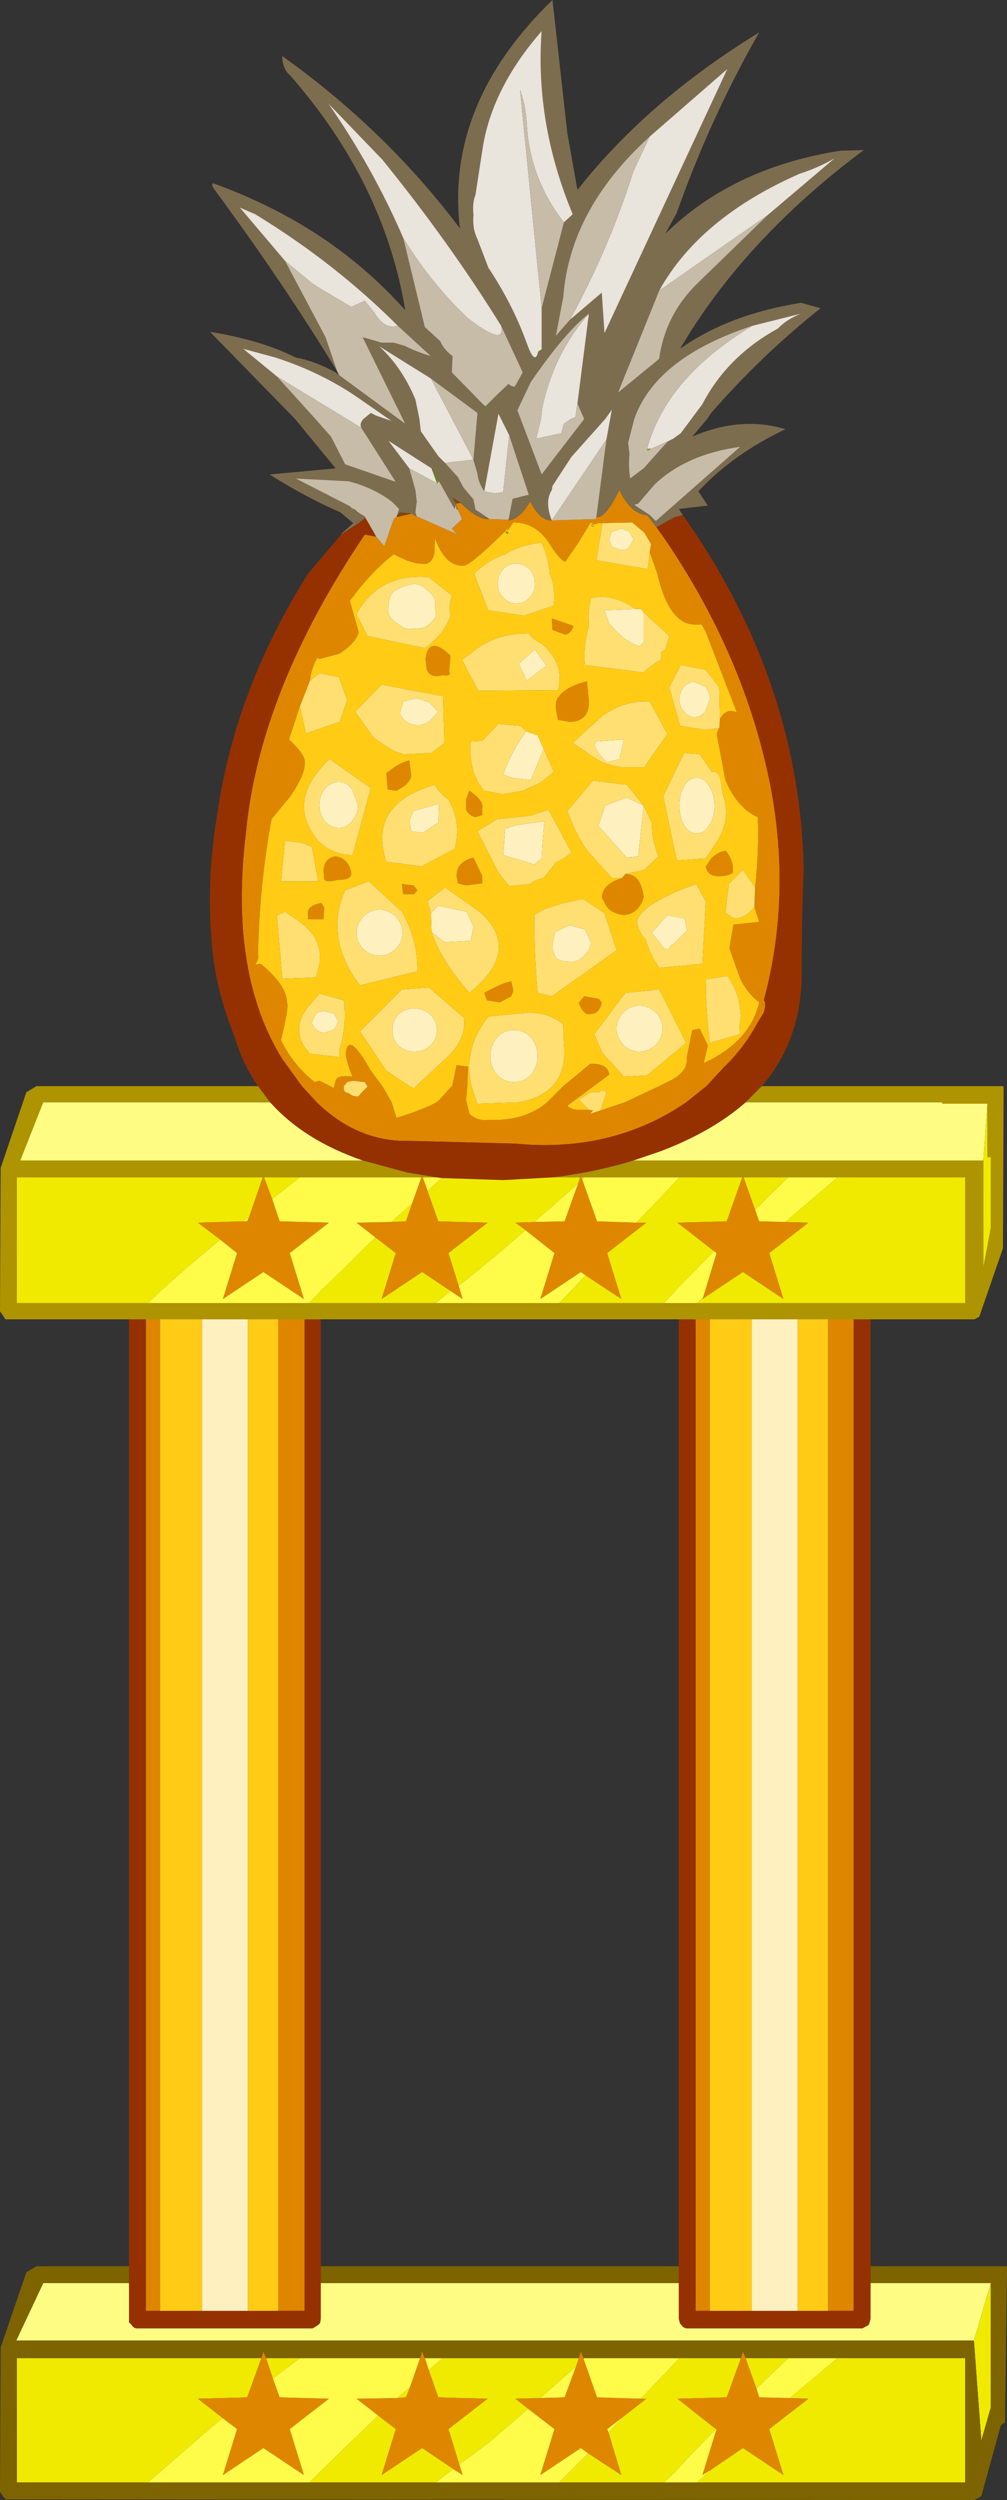 <?xml version="1.0" encoding="UTF-8" standalone="no"?>
<svg xmlns:ffdec="https://www.free-decompiler.com/flash" xmlns:xlink="http://www.w3.org/1999/xlink" ffdec:objectType="shape" height="184.95px" width="74.55px" xmlns="http://www.w3.org/2000/svg">
  <rect width="100%" height="100%" fill="#333333" stroke="none"/>
  <g transform="matrix(1.0, 0.0, 0.0, 1.0, -0.1, 184.45)">
    <path d="M44.25 -146.2 Q44.9 -146.05 45.95 -148.2 46.4 -147.25 47.0 -146.75 47.5 -146.35 48.0 -146.35 L48.7 -145.45 49.2 -144.75 Q55.25 -135.95 57.15 -126.25 58.7 -118.1 56.65 -110.45 56.85 -110.3 56.65 -109.55 L56.1 -108.65 Q55.2 -106.95 53.65 -105.45 L52.4 -104.1 50.9 -102.9 50.05 -102.35 Q44.85 -99.2 38.2 -99.85 L30.4 -100.05 Q26.6 -99.95 23.55 -102.9 L22.45 -104.1 21.0 -106.1 Q17.05 -112.45 18.3 -122.8 19.3 -133.35 27.1 -144.9 L27.95 -144.75 28.55 -144.05 29.25 -146.05 29.4 -146.2 29.45 -146.2 30.55 -146.45 30.95 -146.25 33.9 -144.95 33.55 -145.35 34.2 -145.95 34.3 -146.05 34.0 -146.75 33.85 -147.2 34.2 -147.25 Q35.5 -145.95 36.35 -146.05 L37.75 -146.0 37.75 -145.95 38.0 -146.0 Q38.7 -146.25 39.35 -147.35 40.1 -145.9 40.95 -145.95 L44.2 -146.05 44.25 -146.2 M37.5 -145.15 Q34.85 -142.55 34.4 -142.6 33.05 -142.55 32.3 -144.65 L32.25 -143.45 Q32.0 -142.6 31.3 -142.75 30.55 -142.75 29.25 -143.45 27.95 -142.45 26.65 -140.85 L26.0 -140.0 26.65 -137.7 Q26.5 -136.95 25.25 -136.1 L23.75 -135.7 23.6 -135.8 Q23.1 -134.9 23.05 -134.1 L22.3 -132.2 21.5 -129.75 Q22.75 -128.55 22.65 -128.05 22.75 -127.25 21.6 -125.55 L20.2 -123.85 Q19.3 -118.95 19.2 -113.85 19.3 -113.55 19.0 -113.1 L19.4 -113.15 Q21.35 -111.55 21.35 -110.25 21.5 -109.95 20.9 -107.5 21.8 -105.65 23.4 -104.4 L23.75 -104.5 24.55 -104.1 24.8 -103.95 24.85 -104.1 24.95 -104.5 Q25.05 -104.95 26.2 -104.8 25.8 -105.75 25.7 -106.4 25.8 -108.35 27.55 -105.25 L28.4 -104.1 29.1 -102.9 29.45 -101.75 30.4 -102.05 Q31.9 -102.6 32.4 -102.9 L32.6 -103.05 33.55 -104.1 33.6 -104.2 33.9 -105.65 34.75 -105.55 34.7 -104.1 34.6 -103.1 34.65 -102.9 34.85 -102.05 Q35.45 -101.5 36.25 -101.6 38.95 -101.5 40.6 -102.9 L41.2 -103.5 41.8 -104.1 43.8 -105.75 Q45.1 -105.8 45.2 -104.95 L42.1 -102.65 Q42.4 -102.35 42.95 -102.35 L43.7 -102.35 44.0 -102.3 43.8 -102.05 44.55 -102.3 46.35 -102.9 48.9 -104.1 49.9 -104.6 Q51.05 -105.25 50.95 -106.25 L51.35 -108.25 51.9 -108.35 52.5 -107.1 52.2 -105.8 Q55.65 -107.4 56.3 -110.3 55.45 -110.95 54.9 -112.05 L54.1 -114.3 54.4 -116.05 56.3 -116.25 55.95 -117.35 56.0 -118.8 Q56.3 -121.5 56.2 -124.0 54.7 -124.65 53.8 -126.75 L53.2 -129.95 Q53.1 -130.2 53.35 -130.6 L53.4 -131.25 Q53.85 -132.1 54.65 -131.75 L52.35 -137.7 52.05 -138.25 51.65 -138.25 Q49.65 -138.15 48.75 -142.05 L48.2 -143.6 48.3 -144.2 47.8 -145.05 46.9 -145.8 44.7 -145.75 44.4 -145.75 43.85 -145.6 44.05 -145.8 43.8 -145.75 42.85 -144.2 41.95 -142.9 Q41.55 -143.0 40.8 -144.2 39.8 -145.8 38.1 -145.8 L37.65 -145.15 37.7 -145.4 37.5 -145.15 M28.8 -126.05 L28.7 -127.25 Q29.7 -128.05 30.4 -128.2 L30.55 -127.05 Q30.45 -126.6 29.95 -126.25 L29.45 -125.95 28.8 -126.05 M33.35 -134.8 Q33.55 -134.4 32.85 -134.5 32.0 -134.25 31.7 -134.9 L31.6 -135.7 Q31.85 -137.5 33.45 -135.95 L33.35 -134.8 M34.85 -125.95 Q35.95 -125.2 35.8 -124.65 L35.8 -124.15 35.3 -124.0 Q34.85 -124.1 34.6 -124.55 L34.6 -125.3 34.85 -125.95 M35.8 -119.1 L34.6 -118.95 34.0 -119.1 33.9 -119.65 Q33.9 -120.7 35.15 -121.0 L35.8 -119.65 35.8 -119.1 M30.75 -118.3 L29.95 -118.3 29.85 -119.05 30.7 -118.95 31.0 -118.6 30.75 -118.3 M24.05 -119.95 Q24.05 -120.95 24.95 -121.1 25.9 -120.95 26.1 -119.9 26.2 -119.35 25.05 -119.35 24.1 -119.1 24.1 -119.5 L24.05 -119.95 M22.9 -116.8 Q22.8 -117.45 23.9 -117.65 L24.1 -117.3 24.05 -116.45 22.9 -116.45 22.9 -116.8 M27.3 -104.05 L27.3 -104.1 27.1 -104.4 26.25 -104.5 25.8 -104.4 25.55 -104.1 25.55 -103.95 Q25.55 -103.6 25.9 -103.6 26.2 -103.3 26.65 -103.35 L26.85 -103.6 27.3 -104.05 M35.95 -111.0 Q37.3 -111.75 37.95 -111.85 L38.1 -111.15 37.95 -110.75 37.1 -110.3 36.15 -110.45 35.95 -111.0 M40.95 -138.7 L42.55 -138.15 Q42.4 -137.6 41.95 -137.5 L41.0 -137.85 40.95 -138.7 M42.25 -131.05 L41.4 -131.2 41.25 -132.05 Q41.2 -132.65 41.5 -132.95 42.0 -133.65 43.55 -134.05 L43.7 -132.55 Q43.7 -131.05 42.25 -131.05 M46.15 -119.5 L46.4 -119.8 Q47.55 -119.8 47.75 -118.1 47.45 -116.9 46.3 -116.75 45.2 -116.9 44.9 -117.6 L44.65 -118.05 Q44.7 -119.05 46.15 -119.5 M54.35 -119.9 Q54.1 -119.7 53.65 -119.65 52.5 -119.5 52.35 -120.35 L52.75 -120.95 Q53.35 -121.5 53.85 -121.5 54.4 -120.7 54.35 -120.25 L54.35 -119.9 M44.45 -110.55 L44.65 -110.25 Q44.45 -109.45 43.85 -109.45 43.35 -109.25 42.95 -110.25 L43.35 -110.75 44.45 -110.55 M43.05 -97.35 L43.1 -97.5 43.15 -97.35 43.2 -97.2 44.3 -94.1 47.2 -94.0 47.95 -94.0 45.05 -91.75 46.1 -88.35 43.45 -90.1 43.1 -90.35 40.1 -88.35 41.15 -91.75 39.0 -93.45 38.25 -94.0 39.65 -94.05 41.9 -94.1 42.9 -96.9 43.05 -97.35 M55.05 -97.35 L55.1 -97.5 55.15 -97.35 56.0 -94.95 56.3 -94.1 58.25 -94.05 59.95 -94.0 57.05 -91.75 58.1 -88.35 55.1 -90.35 52.1 -88.35 52.15 -88.45 53.15 -91.75 52.95 -91.9 50.25 -94.0 53.9 -94.1 55.05 -97.35 M19.55 -97.35 L19.6 -97.5 19.65 -97.35 20.25 -95.75 20.8 -94.1 24.45 -94.0 21.55 -91.75 22.6 -88.35 19.6 -90.35 16.6 -88.35 17.65 -91.75 16.4 -92.75 14.75 -94.0 18.05 -94.1 18.4 -94.1 18.55 -94.45 19.55 -97.35 M31.3 -97.35 L31.35 -97.5 31.4 -97.35 31.75 -96.35 32.55 -94.1 36.2 -94.0 33.3 -91.75 34.05 -89.35 34.35 -88.35 33.45 -88.95 31.35 -90.35 28.35 -88.35 29.4 -91.75 27.9 -92.9 26.5 -94.0 29.1 -94.05 30.15 -94.1 30.6 -95.4 31.3 -97.35 M61.4 -86.85 L63.3 -86.85 63.3 -13.5 61.4 -13.5 61.4 -86.85 M51.6 -86.85 L52.65 -86.85 52.65 -13.5 51.6 -13.5 51.6 -86.85 M22.65 -86.85 L22.65 -13.5 20.7 -13.5 20.7 -86.85 22.65 -86.85 M11.95 -13.5 L10.9 -13.5 10.9 -86.85 11.95 -86.85 11.95 -13.5 M16.6 -5.55 L14.75 -7.0 18.4 -7.1 19.45 -10.0 19.6 -10.5 19.8 -10.0 20.3 -8.5 20.8 -7.1 24.45 -7.0 21.55 -4.75 22.6 -1.35 19.6 -3.35 16.6 -1.35 17.65 -4.75 16.6 -5.55 M31.2 -10.0 L31.35 -10.5 31.55 -10.0 31.85 -9.1 32.55 -7.1 36.2 -7.0 33.3 -4.75 34.1 -2.15 34.35 -1.35 33.65 -1.8 31.35 -3.35 28.35 -1.35 29.4 -4.75 28.1 -5.75 26.5 -7.0 29.5 -7.05 30.15 -7.1 30.45 -7.85 31.2 -10.0 M42.95 -10.0 L43.1 -10.5 43.3 -10.0 43.3 -9.95 44.3 -7.1 47.55 -7.0 47.95 -7.0 46.35 -5.75 45.05 -4.75 45.15 -4.5 46.1 -1.35 43.65 -2.95 43.1 -3.35 40.1 -1.35 41.15 -4.75 39.2 -6.25 38.25 -7.0 40.1 -7.05 41.9 -7.1 42.75 -9.4 42.95 -10.0 M54.95 -10.0 L55.1 -10.5 55.3 -10.0 56.1 -7.75 56.3 -7.1 58.6 -7.05 59.95 -7.0 57.05 -4.75 58.1 -1.35 55.1 -3.35 52.75 -1.75 52.1 -1.35 53.15 -4.75 53.1 -4.75 50.25 -7.0 53.9 -7.1 54.95 -10.0" fill="#df8600" fill-rule="evenodd" stroke="none"/>
    <path d="M50.65 -146.35 Q59.3 -134.1 59.6 -120.2 59.45 -116.45 59.45 -112.15 59.35 -107.4 56.5 -104.1 L55.3 -102.9 Q52.85 -100.75 49.05 -99.3 L47.0 -98.6 Q44.05 -97.7 41.0 -97.35 L37.35 -97.15 32.8 -97.3 32.45 -97.35 30.3 -97.7 26.95 -98.6 Q22.6 -100.1 20.1 -102.9 L19.2 -104.1 Q18.05 -105.75 17.45 -107.8 15.95 -111.55 15.75 -115.05 15.4 -119.5 16.15 -124.0 17.45 -133.35 22.9 -142.0 L25.4 -144.95 26.65 -145.75 27.15 -146.15 27.7 -145.2 27.95 -144.75 27.1 -144.9 Q19.3 -133.35 18.3 -122.8 17.05 -112.45 21.0 -106.1 L22.45 -104.1 23.55 -102.9 Q26.6 -99.95 30.4 -100.05 L38.2 -99.85 Q44.85 -99.2 50.05 -102.35 L50.9 -102.9 52.4 -104.1 53.65 -105.45 Q55.2 -106.95 56.1 -108.65 L56.65 -109.55 Q56.85 -110.3 56.65 -110.45 58.7 -118.1 57.15 -126.25 55.25 -135.95 49.2 -144.75 L48.7 -145.45 50.05 -146.2 50.65 -146.35 M64.55 -86.85 L64.55 -16.8 64.55 -15.55 64.55 -12.9 64.45 -12.55 64.4 -12.45 63.95 -12.2 51.0 -12.2 Q50.7 -12.2 50.55 -12.45 L50.45 -12.55 50.35 -12.9 50.35 -15.55 50.35 -16.8 50.35 -86.85 51.6 -86.85 51.6 -13.5 52.65 -13.5 55.75 -13.5 59.15 -13.5 61.4 -13.5 63.3 -13.5 63.3 -86.85 64.55 -86.85 M9.65 -16.8 L9.65 -86.85 10.9 -86.85 10.9 -13.5 11.95 -13.5 15.05 -13.5 18.45 -13.5 20.7 -13.5 22.65 -13.5 22.65 -86.85 23.85 -86.85 23.85 -16.8 23.85 -15.55 23.85 -12.9 23.8 -12.6 23.65 -12.45 23.25 -12.2 10.25 -12.2 Q10.0 -12.2 9.85 -12.45 L9.65 -12.65 9.65 -12.9 9.65 -15.55 9.65 -16.8" fill="#953100" fill-rule="evenodd" stroke="none"/>
    <path d="M39.3 -142.35 Q39.7 -141.9 39.7 -141.25 39.7 -140.65 39.3 -140.25 38.9 -139.8 38.3 -139.8 37.75 -139.8 37.35 -140.25 36.95 -140.65 36.95 -141.25 36.95 -141.9 37.35 -142.35 37.75 -142.75 38.3 -142.75 38.9 -142.75 39.3 -142.35 M31.75 -140.75 Q32.45 -140.3 32.3 -139.45 32.55 -138.9 32.05 -138.45 31.55 -137.85 30.7 -137.95 30.15 -137.8 29.65 -138.25 28.8 -138.7 28.85 -139.4 28.85 -140.3 29.25 -140.7 29.95 -141.15 30.75 -141.25 31.3 -141.25 31.75 -140.75 M29.95 -132.55 L30.95 -132.8 31.85 -132.5 32.55 -131.8 32.05 -131.25 Q31.75 -130.9 31.15 -130.8 30.4 -130.8 30.0 -131.2 L29.7 -131.65 29.95 -132.55 M25.2 -126.6 Q25.75 -126.6 26.15 -126.1 L26.6 -124.9 Q26.6 -124.2 26.15 -123.7 25.75 -123.2 25.2 -123.2 24.6 -123.2 24.15 -123.7 23.75 -124.2 23.75 -124.9 23.75 -125.55 24.15 -126.1 24.6 -126.6 25.2 -126.6 M39.05 -130.35 L39.9 -130.05 40.35 -129.05 39.4 -126.75 38.05 -126.9 37.35 -127.15 Q37.95 -128.85 39.05 -130.35 M38.5 -135.35 L39.7 -136.4 40.55 -135.2 39.1 -134.1 38.5 -135.35 M32.6 -125.0 L32.55 -123.6 31.4 -122.85 30.55 -122.95 30.4 -123.7 30.7 -124.45 32.6 -125.0 M40.2 -120.95 L39.65 -120.5 37.35 -121.2 37.5 -123.15 38.3 -123.4 40.4 -123.7 40.25 -121.85 40.2 -120.95 M32.0 -116.9 L32.55 -117.45 34.65 -117.0 35.15 -115.9 34.95 -114.85 33.0 -114.75 32.05 -115.5 32.0 -116.9 M29.9 -115.45 Q29.9 -114.75 29.4 -114.25 28.85 -113.75 28.2 -113.75 27.5 -113.75 27.0 -114.25 26.5 -114.75 26.5 -115.45 26.5 -116.1 27.0 -116.65 27.5 -117.15 28.2 -117.15 28.85 -117.15 29.4 -116.65 29.9 -116.1 29.9 -115.45 M29.15 -108.25 Q29.15 -108.9 29.6 -109.4 30.1 -109.85 30.8 -109.85 31.45 -109.85 31.95 -109.4 32.45 -108.9 32.45 -108.25 32.45 -107.55 31.95 -107.1 31.45 -106.65 30.8 -106.65 30.1 -106.65 29.6 -107.1 29.15 -107.55 29.15 -108.25 M25.15 -108.85 L24.85 -108.3 24.15 -108.05 Q23.75 -108.05 23.5 -108.3 23.2 -108.55 23.2 -108.85 L23.5 -109.45 Q23.75 -109.65 24.15 -109.65 L24.85 -109.45 25.15 -108.85 M36.9 -107.7 Q37.4 -108.25 38.15 -108.25 38.9 -108.25 39.4 -107.7 39.9 -107.1 39.9 -106.3 39.9 -105.55 39.4 -104.95 38.9 -104.4 38.15 -104.4 37.4 -104.4 36.9 -104.95 36.4 -105.55 36.4 -106.3 36.4 -107.1 36.9 -107.7 M46.7 -145.1 L47.0 -144.55 46.7 -144.0 Q46.5 -143.75 46.1 -143.75 L45.4 -144.0 45.2 -144.55 45.4 -145.1 46.1 -145.35 46.7 -145.1 M47.75 -139.15 L47.75 -136.95 47.45 -136.65 Q46.25 -137.0 45.2 -138.35 L44.85 -139.3 47.15 -139.4 47.55 -139.4 47.75 -139.15 M44.25 -129.6 L46.3 -129.75 45.95 -128.3 45.0 -128.05 44.4 -128.75 44.1 -129.3 44.25 -129.6 M47.75 -124.85 L47.35 -121.1 46.5 -121.0 44.4 -123.35 44.9 -124.85 46.5 -125.45 47.75 -124.85 M51.5 -134.0 L52.3 -133.65 Q52.65 -133.25 52.65 -132.7 L52.3 -131.8 Q51.95 -131.4 51.5 -131.4 51.05 -131.4 50.75 -131.8 50.4 -132.15 50.4 -132.7 50.4 -133.25 50.75 -133.65 51.05 -134.0 51.5 -134.0 M52.6 -126.3 Q53.0 -125.7 53.0 -124.85 53.0 -124.0 52.6 -123.4 52.25 -122.8 51.7 -122.8 51.1 -122.8 50.75 -123.4 50.4 -124.0 50.4 -124.85 50.4 -125.7 50.75 -126.3 51.1 -126.9 51.7 -126.9 52.25 -126.9 52.6 -126.3 M50.95 -115.6 L49.95 -114.6 Q49.75 -114.6 49.6 -114.2 49.15 -114.3 49.15 -114.45 L48.35 -115.45 49.5 -116.75 50.8 -116.5 50.95 -115.6 M43.35 -113.75 Q42.95 -113.35 42.5 -113.3 41.55 -113.3 41.25 -113.6 41.0 -114.0 41.0 -114.6 L41.2 -115.5 42.25 -116.0 43.4 -115.7 43.85 -114.7 Q43.8 -114.2 43.35 -113.75 M49.15 -108.35 Q49.15 -107.7 48.65 -107.15 48.1 -106.65 47.45 -106.65 46.75 -106.65 46.25 -107.15 45.75 -107.7 45.75 -108.35 45.75 -109.05 46.25 -109.55 46.75 -110.05 47.45 -110.05 48.1 -110.05 48.65 -109.55 49.15 -109.05 49.15 -108.35 M55.75 -86.85 L59.15 -86.85 59.15 -13.5 55.75 -13.5 55.75 -86.85 M18.45 -13.5 L15.05 -13.5 15.05 -86.85 18.45 -86.85 18.45 -13.5" fill="#fff1bf" fill-rule="evenodd" stroke="none"/>
    <path d="M37.5 -145.15 L37.65 -144.95 37.75 -145.05 37.5 -145.15 37.7 -145.4 37.65 -145.15 38.1 -145.8 Q39.8 -145.8 40.8 -144.2 41.55 -143.0 41.95 -142.9 L42.85 -144.2 43.8 -145.75 44.05 -145.8 43.85 -145.6 44.4 -145.75 44.7 -145.75 44.25 -143.0 48.05 -142.35 48.2 -143.6 48.75 -142.05 Q49.65 -138.15 51.65 -138.25 L52.05 -138.25 52.35 -137.7 54.65 -131.75 Q53.85 -132.1 53.4 -131.25 L53.35 -133.6 52.35 -134.9 50.5 -135.25 49.65 -133.6 50.45 -130.75 52.35 -130.45 53.35 -130.6 Q53.1 -130.2 53.2 -129.95 L53.8 -126.75 Q54.7 -124.65 56.2 -124.0 56.3 -121.5 56.0 -118.8 L55.1 -120.1 54.05 -119.05 53.8 -116.9 54.5 -116.5 Q55.25 -116.5 55.95 -117.35 L56.3 -116.25 54.4 -116.05 54.1 -114.3 54.9 -112.05 Q55.45 -110.95 56.3 -110.3 55.65 -107.4 52.2 -105.8 L52.5 -107.1 51.9 -108.35 51.35 -108.25 50.95 -106.25 Q51.05 -105.25 49.9 -104.6 L48.9 -104.1 46.35 -102.9 44.55 -102.3 45.0 -103.65 Q44.65 -103.9 44.45 -103.65 L43.85 -103.65 42.95 -103.1 43.7 -102.35 42.95 -102.35 Q42.4 -102.35 42.1 -102.65 L45.2 -104.95 Q45.1 -105.8 43.8 -105.75 L41.8 -104.1 41.2 -103.5 40.6 -102.9 Q38.95 -101.5 36.25 -101.6 35.45 -101.5 34.85 -102.05 L34.65 -102.9 34.6 -103.1 34.7 -104.1 34.75 -105.55 33.9 -105.65 33.6 -104.2 33.55 -104.1 32.6 -103.05 32.4 -102.9 Q31.9 -102.6 30.4 -102.05 L29.45 -101.75 29.1 -102.9 28.4 -104.1 27.55 -105.25 Q25.8 -108.35 25.7 -106.4 25.8 -105.75 26.2 -104.8 25.05 -104.95 24.95 -104.5 L24.85 -104.1 24.8 -103.95 24.55 -104.1 23.75 -104.5 23.4 -104.4 Q21.8 -105.65 20.9 -107.5 21.5 -109.95 21.35 -110.25 21.35 -111.55 19.4 -113.15 L19.0 -113.1 Q19.3 -113.55 19.2 -113.85 19.3 -118.95 20.2 -123.85 L21.6 -125.55 Q22.75 -127.25 22.65 -128.05 22.75 -128.55 21.5 -129.75 L22.3 -132.2 22.75 -130.2 25.25 -131.05 25.8 -132.65 25.2 -134.35 23.75 -134.65 23.05 -134.1 Q23.1 -134.9 23.6 -135.8 L23.75 -135.7 25.25 -136.1 Q26.5 -136.95 26.65 -137.7 L26.0 -140.0 26.65 -140.85 Q27.95 -142.45 29.25 -143.45 30.55 -142.75 31.3 -142.75 32.0 -142.6 32.25 -143.45 L32.3 -144.65 Q33.05 -142.55 34.4 -142.6 34.85 -142.55 37.5 -145.15 M43.85 -145.6 L44.0 -145.5 44.1 -145.5 43.85 -145.6 M40.2 -144.3 Q38.65 -144.15 37.5 -143.45 36.25 -143.05 35.2 -142.0 L36.25 -139.3 38.9 -138.9 41.1 -139.65 Q41.25 -141.0 40.8 -142.0 40.7 -143.2 40.2 -144.3 M31.55 -136.5 Q33.05 -137.6 33.45 -138.9 33.3 -139.65 33.55 -140.4 L31.85 -141.75 Q28.1 -142.05 26.5 -139.0 L27.3 -137.4 31.55 -136.5 M39.25 -137.6 Q36.65 -137.6 34.95 -136.1 L34.3 -135.65 35.5 -133.35 41.4 -133.4 Q41.95 -135.25 40.25 -136.8 39.4 -137.25 39.25 -137.6 M27.7 -129.95 L28.15 -129.6 29.25 -128.9 29.95 -128.65 32.05 -128.75 33.0 -129.5 32.9 -132.95 28.35 -133.8 26.4 -131.8 27.7 -129.95 M28.8 -126.05 L29.45 -125.95 29.95 -126.25 Q30.45 -126.6 30.55 -127.05 L30.4 -128.2 Q29.7 -128.05 28.7 -127.25 L28.8 -126.05 M24.5 -128.3 Q21.2 -125.2 23.65 -122.25 24.7 -121.2 26.2 -121.2 L27.55 -126.15 24.5 -128.3 M40.35 -129.05 L39.9 -130.05 39.05 -130.35 38.65 -130.75 37.0 -130.9 35.8 -129.65 34.95 -129.6 Q34.75 -127.35 35.95 -125.95 L37.35 -125.7 38.8 -125.95 40.1 -126.55 41.1 -127.35 40.35 -129.05 M34.85 -125.95 L34.6 -125.3 34.6 -124.55 Q34.85 -124.1 35.3 -124.0 L35.8 -124.15 35.8 -124.65 Q35.95 -125.2 34.85 -125.95 M33.35 -134.8 L33.45 -135.95 Q31.85 -137.5 31.6 -135.7 L31.7 -134.9 Q32.0 -134.25 32.85 -134.5 33.55 -134.4 33.35 -134.8 M32.3 -126.4 Q27.3 -124.95 28.7 -120.7 L31.3 -120.35 33.75 -121.65 Q34.3 -123.55 33.3 -125.3 32.55 -125.85 32.3 -126.4 M36.9 -123.85 L35.45 -122.95 37.0 -119.9 37.8 -118.9 39.35 -119.05 Q39.65 -119.35 40.35 -119.5 L41.25 -120.65 Q42.0 -121.0 42.4 -121.4 L40.7 -124.55 39.35 -124.1 36.9 -123.85 M30.75 -118.3 L31.0 -118.6 30.7 -118.95 29.85 -119.05 29.95 -118.3 30.75 -118.3 M35.8 -119.1 L35.8 -119.65 35.15 -121.0 Q33.9 -120.7 33.9 -119.65 L34.0 -119.1 34.6 -118.95 35.8 -119.1 M32.05 -115.5 Q32.6 -113.85 34.0 -112.05 L34.85 -111.0 Q38.8 -114.2 35.6 -117.0 L33.05 -118.8 31.75 -117.8 32.0 -116.9 32.05 -115.5 M39.65 -116.75 Q39.65 -113.75 39.9 -111.0 L40.95 -110.75 45.75 -114.15 44.85 -116.9 43.25 -117.95 41.85 -117.65 40.4 -117.2 39.65 -116.75 M25.65 -118.6 Q24.1 -115.05 26.75 -111.55 L31.0 -112.6 Q31.0 -115.05 29.85 -117.0 L27.4 -119.25 25.65 -118.6 M22.45 -122.1 L21.2 -122.25 20.9 -119.25 23.65 -119.25 23.2 -121.8 22.45 -122.1 M22.9 -116.8 L22.9 -116.45 24.05 -116.45 24.1 -117.3 23.9 -117.65 Q22.8 -117.45 22.9 -116.8 M24.05 -119.95 L24.1 -119.5 Q24.1 -119.1 25.05 -119.35 26.2 -119.35 26.1 -119.9 25.9 -120.95 24.95 -121.1 24.05 -120.95 24.05 -119.95 M21.2 -117.0 L20.6 -116.75 21.0 -112.05 23.5 -112.15 23.75 -113.15 Q24.05 -115.15 22.0 -116.45 L21.2 -117.0 M26.75 -108.15 L28.7 -105.25 30.4 -104.1 Q30.55 -104.0 30.75 -103.95 L30.9 -104.1 33.05 -106.1 Q34.65 -107.5 34.45 -109.15 L31.85 -111.4 29.85 -111.25 26.75 -108.15 M23.75 -110.95 L22.9 -109.95 Q21.5 -108.15 23.05 -106.5 L25.25 -106.25 25.25 -106.85 Q25.8 -108.7 25.55 -110.45 L23.75 -110.95 M35.95 -111.0 L36.15 -110.45 37.1 -110.3 37.95 -110.75 38.1 -111.15 37.95 -111.85 Q37.3 -111.75 35.95 -111.0 M36.25 -109.25 Q34.35 -106.8 35.0 -104.1 L35.4 -102.9 35.45 -102.8 38.5 -102.9 Q40.15 -103.2 41.0 -104.1 42.05 -105.2 41.85 -107.25 L41.8 -108.65 Q40.95 -109.45 39.35 -109.55 L36.25 -109.25 M40.95 -138.7 L41.0 -137.85 41.95 -137.5 Q42.4 -137.6 42.55 -138.15 L40.95 -138.7 M47.15 -139.4 Q45.4 -140.6 43.85 -140.2 43.6 -139.15 43.7 -138.15 43.25 -136.55 43.4 -135.25 L47.75 -134.7 Q48.3 -135.25 49.05 -135.65 L49.05 -136.2 49.35 -136.4 49.65 -137.4 47.75 -139.15 47.55 -139.4 47.15 -139.4 M49.5 -130.15 L48.2 -132.55 Q46.25 -132.65 44.65 -131.45 L42.5 -129.5 43.6 -128.75 Q44.7 -127.85 46.15 -127.7 L47.8 -127.7 49.5 -130.15 M42.25 -131.05 Q43.7 -131.05 43.7 -132.55 L43.55 -134.05 Q42.0 -133.65 41.5 -132.95 41.2 -132.65 41.25 -132.05 L41.4 -131.2 42.25 -131.05 M47.75 -124.85 L46.5 -126.4 44.0 -126.7 42.1 -124.45 Q42.7 -122.8 43.55 -121.55 L45.4 -119.5 46.15 -119.5 Q44.7 -119.05 44.65 -118.05 L44.9 -117.6 Q45.2 -116.9 46.3 -116.75 47.45 -116.9 47.75 -118.1 47.55 -119.8 46.4 -119.8 L47.8 -120.1 48.85 -121.1 Q48.35 -122.3 48.35 -123.6 L47.75 -124.85 M52.8 -127.35 L51.9 -128.65 50.75 -128.75 49.2 -125.55 50.2 -120.8 52.35 -120.95 52.95 -121.85 Q54.35 -123.8 53.6 -125.7 L53.4 -127.0 Q53.1 -127.45 52.8 -127.35 M51.65 -119.05 Q49.95 -118.5 48.45 -117.6 47.6 -117.1 47.25 -116.35 47.35 -115.5 47.9 -114.95 48.2 -113.9 48.9 -112.85 L52.1 -113.15 52.35 -117.75 51.65 -119.05 M54.35 -119.9 L54.35 -120.25 Q54.4 -120.7 53.85 -121.5 53.35 -121.5 52.75 -120.95 L52.35 -120.35 Q52.5 -119.5 53.65 -119.65 54.1 -119.7 54.35 -119.9 M53.95 -112.25 L52.35 -112.0 Q52.35 -109.7 52.65 -107.3 L54.9 -107.95 Q54.8 -108.65 54.95 -109.15 54.9 -110.95 53.95 -112.25 M46.4 -111.0 L44.1 -107.95 44.7 -106.55 46.3 -104.8 48.0 -104.9 50.9 -107.3 48.9 -111.25 46.4 -111.0 M44.45 -110.55 L43.35 -110.75 42.95 -110.25 Q43.35 -109.25 43.85 -109.45 44.45 -109.45 44.65 -110.25 L44.45 -110.55 M61.4 -86.85 L61.4 -13.5 59.15 -13.5 59.15 -86.85 61.4 -86.85 M52.65 -13.5 L52.65 -86.85 55.75 -86.85 55.75 -13.5 52.65 -13.5 M20.7 -13.5 L18.45 -13.5 18.45 -86.85 20.7 -86.85 20.7 -13.5 M15.05 -13.5 L11.95 -13.5 11.95 -86.85 15.05 -86.85 15.05 -13.5" fill="#ffcb15" fill-rule="evenodd" stroke="none"/>
    <path d="M23.05 -134.1 L23.75 -134.65 25.2 -134.35 25.8 -132.65 25.25 -131.05 22.75 -130.2 22.3 -132.2 23.05 -134.1 M43.7 -102.35 L42.95 -103.1 43.85 -103.65 44.45 -103.65 Q44.65 -103.9 45.0 -103.65 L44.55 -102.3 43.8 -102.05 44.0 -102.3 43.7 -102.35 M55.95 -117.35 Q55.25 -116.5 54.5 -116.5 L53.8 -116.9 54.05 -119.05 55.1 -120.1 56.0 -118.8 55.95 -117.35 M53.35 -130.6 L52.35 -130.45 50.45 -130.75 49.65 -133.6 50.5 -135.25 52.35 -134.9 53.35 -133.6 53.4 -131.25 53.35 -130.6 M48.2 -143.6 L48.05 -142.35 44.25 -143.0 44.7 -145.75 46.9 -145.8 47.8 -145.05 48.3 -144.2 48.2 -143.6 M39.3 -142.35 Q38.9 -142.75 38.3 -142.75 37.75 -142.75 37.35 -142.35 36.95 -141.9 36.95 -141.25 36.95 -140.65 37.35 -140.25 37.75 -139.8 38.3 -139.8 38.9 -139.8 39.3 -140.25 39.7 -140.65 39.7 -141.25 39.7 -141.9 39.3 -142.35 M40.2 -144.3 Q40.7 -143.2 40.8 -142.0 41.25 -141.0 41.1 -139.65 L38.9 -138.9 36.25 -139.3 35.2 -142.0 Q36.25 -143.05 37.5 -143.45 38.65 -144.15 40.2 -144.3 M31.75 -140.75 Q31.3 -141.25 30.75 -141.25 29.95 -141.15 29.25 -140.7 28.85 -140.3 28.85 -139.4 28.8 -138.7 29.65 -138.25 30.15 -137.8 30.7 -137.95 31.55 -137.85 32.05 -138.45 32.55 -138.9 32.3 -139.45 32.45 -140.3 31.75 -140.75 M31.55 -136.5 L27.3 -137.4 26.5 -139.0 Q28.1 -142.05 31.85 -141.75 L33.55 -140.4 Q33.3 -139.65 33.45 -138.9 33.05 -137.6 31.55 -136.5 M39.25 -137.6 Q39.4 -137.25 40.25 -136.8 41.95 -135.25 41.4 -133.4 L35.5 -133.35 34.3 -135.65 34.95 -136.1 Q36.65 -137.6 39.25 -137.6 M27.7 -129.95 L26.4 -131.8 28.35 -133.8 32.9 -132.95 33.0 -129.5 32.05 -128.75 29.95 -128.65 29.25 -128.9 28.15 -129.6 27.7 -129.95 M29.95 -132.55 L29.7 -131.65 30.0 -131.2 Q30.4 -130.8 31.15 -130.8 31.75 -130.9 32.05 -131.25 L32.55 -131.8 31.85 -132.5 30.95 -132.8 29.95 -132.55 M25.2 -126.6 Q24.6 -126.6 24.15 -126.1 23.75 -125.55 23.75 -124.9 23.75 -124.2 24.15 -123.7 24.6 -123.2 25.2 -123.2 25.75 -123.2 26.15 -123.7 26.6 -124.2 26.6 -124.9 L26.15 -126.1 Q25.75 -126.6 25.2 -126.6 M24.5 -128.3 L27.55 -126.15 26.2 -121.2 Q24.7 -121.2 23.65 -122.25 21.2 -125.2 24.5 -128.3 M40.35 -129.05 L41.1 -127.35 40.1 -126.55 38.8 -125.95 37.35 -125.7 35.95 -125.95 Q34.75 -127.35 34.95 -129.6 L35.8 -129.65 37.0 -130.9 38.65 -130.75 39.05 -130.35 Q37.95 -128.85 37.35 -127.15 L38.05 -126.9 39.4 -126.75 40.35 -129.05 M38.5 -135.35 L39.1 -134.1 40.55 -135.2 39.7 -136.4 38.5 -135.35 M32.6 -125.0 L30.7 -124.45 30.4 -123.7 30.55 -122.95 31.4 -122.85 32.55 -123.6 32.6 -125.0 M36.9 -123.85 L39.35 -124.1 40.7 -124.55 42.4 -121.4 Q42.0 -121.0 41.25 -120.65 L40.35 -119.5 Q39.65 -119.35 39.35 -119.05 L37.8 -118.9 37.0 -119.9 35.45 -122.95 36.9 -123.85 M32.3 -126.4 Q32.55 -125.85 33.3 -125.3 34.3 -123.55 33.75 -121.65 L31.3 -120.35 28.7 -120.7 Q27.3 -124.95 32.3 -126.4 M40.2 -120.95 L40.25 -121.85 40.4 -123.7 38.3 -123.4 37.5 -123.15 37.35 -121.2 39.65 -120.5 40.2 -120.95 M32.0 -116.9 L31.75 -117.8 33.05 -118.8 35.6 -117.0 Q38.8 -114.2 34.85 -111.0 L34.0 -112.05 Q32.6 -113.85 32.05 -115.5 L33.0 -114.75 34.95 -114.85 35.15 -115.9 34.65 -117.0 32.55 -117.45 32.0 -116.9 M25.65 -118.6 L27.4 -119.25 29.85 -117.0 Q31.0 -115.05 31.0 -112.6 L26.75 -111.55 Q24.1 -115.05 25.65 -118.6 M39.65 -116.75 L40.4 -117.2 41.85 -117.65 43.25 -117.95 44.85 -116.9 45.75 -114.15 40.95 -110.75 39.9 -111.0 Q39.65 -113.75 39.65 -116.75 M22.45 -122.1 L23.2 -121.8 23.65 -119.25 20.9 -119.25 21.2 -122.25 22.45 -122.1 M21.2 -117.0 L22.0 -116.45 Q24.05 -115.15 23.75 -113.15 L23.5 -112.15 21.0 -112.05 20.6 -116.75 21.2 -117.0 M29.9 -115.45 Q29.9 -116.1 29.4 -116.65 28.85 -117.15 28.2 -117.15 27.5 -117.15 27.0 -116.65 26.5 -116.1 26.5 -115.45 26.5 -114.75 27.0 -114.25 27.5 -113.75 28.2 -113.75 28.85 -113.75 29.4 -114.25 29.9 -114.75 29.9 -115.45 M26.75 -108.15 L29.85 -111.25 31.85 -111.4 34.45 -109.15 Q34.65 -107.5 33.05 -106.1 L30.9 -104.1 30.75 -103.95 Q30.55 -104.0 30.4 -104.1 L28.7 -105.25 26.75 -108.15 M29.15 -108.25 Q29.15 -107.55 29.6 -107.1 30.1 -106.65 30.8 -106.65 31.45 -106.65 31.95 -107.1 32.45 -107.55 32.45 -108.25 32.45 -108.9 31.95 -109.4 31.45 -109.85 30.8 -109.85 30.1 -109.85 29.6 -109.4 29.15 -108.9 29.15 -108.25 M23.75 -110.95 L25.55 -110.45 Q25.8 -108.7 25.25 -106.85 L25.25 -106.25 23.05 -106.5 Q21.5 -108.15 22.9 -109.95 L23.75 -110.95 M25.15 -108.85 L24.85 -109.45 24.15 -109.65 Q23.75 -109.65 23.5 -109.45 L23.2 -108.85 Q23.2 -108.55 23.5 -108.3 23.75 -108.05 24.15 -108.05 L24.85 -108.3 25.15 -108.85 M27.3 -104.05 L26.85 -103.6 26.65 -103.35 Q26.2 -103.3 25.9 -103.6 25.55 -103.6 25.55 -103.95 L25.55 -104.1 25.8 -104.4 26.25 -104.5 27.1 -104.4 27.3 -104.1 27.3 -104.05 M36.9 -107.7 Q36.4 -107.1 36.4 -106.3 36.4 -105.55 36.9 -104.95 37.4 -104.4 38.15 -104.4 38.9 -104.4 39.4 -104.95 39.9 -105.55 39.9 -106.3 39.9 -107.1 39.4 -107.7 38.9 -108.25 38.15 -108.25 37.4 -108.25 36.9 -107.7 M36.25 -109.25 L39.35 -109.55 Q40.95 -109.45 41.8 -108.65 L41.85 -107.25 Q42.05 -105.2 41.0 -104.1 40.15 -103.2 38.5 -102.9 L35.45 -102.8 35.4 -102.9 35.0 -104.1 Q34.35 -106.8 36.25 -109.25 M46.7 -145.1 L46.1 -145.35 45.4 -145.1 45.2 -144.55 45.4 -144.0 46.1 -143.75 Q46.5 -143.75 46.7 -144.0 L47.0 -144.55 46.7 -145.1 M47.75 -139.15 L49.65 -137.4 49.35 -136.4 49.05 -136.2 49.05 -135.65 Q48.3 -135.25 47.75 -134.7 L43.4 -135.25 Q43.25 -136.55 43.7 -138.15 43.6 -139.15 43.85 -140.2 45.4 -140.6 47.15 -139.4 L44.85 -139.3 45.2 -138.35 Q46.25 -137.0 47.45 -136.65 L47.75 -136.95 47.75 -139.15 M49.5 -130.15 L47.8 -127.7 46.15 -127.7 Q44.7 -127.85 43.6 -128.75 L42.5 -129.5 44.65 -131.45 Q46.25 -132.65 48.2 -132.55 L49.5 -130.15 M44.25 -129.6 L44.1 -129.3 44.4 -128.75 45.0 -128.05 45.95 -128.3 46.3 -129.75 44.25 -129.6 M46.15 -119.5 L45.4 -119.5 43.55 -121.55 Q42.7 -122.8 42.1 -124.45 L44.0 -126.7 46.5 -126.4 47.75 -124.85 48.35 -123.6 Q48.35 -122.3 48.85 -121.1 L47.8 -120.1 46.4 -119.8 46.15 -119.5 M51.5 -134.0 Q51.05 -134.0 50.75 -133.65 50.4 -133.25 50.4 -132.7 50.4 -132.15 50.75 -131.8 51.05 -131.4 51.5 -131.4 51.95 -131.4 52.3 -131.8 L52.65 -132.7 Q52.65 -133.25 52.3 -133.65 L51.5 -134.0 M47.75 -124.85 L46.5 -125.45 44.9 -124.85 44.4 -123.35 46.5 -121.0 47.35 -121.1 47.75 -124.85 M52.8 -127.35 Q53.1 -127.45 53.4 -127.0 L53.6 -125.7 Q54.35 -123.8 52.95 -121.85 L52.35 -120.95 50.2 -120.8 49.2 -125.55 50.75 -128.75 51.9 -128.65 52.8 -127.35 M52.6 -126.3 Q52.25 -126.9 51.7 -126.9 51.1 -126.9 50.75 -126.3 50.4 -125.7 50.4 -124.85 50.4 -124.0 50.75 -123.4 51.1 -122.8 51.7 -122.8 52.25 -122.8 52.6 -123.4 53.0 -124.0 53.0 -124.85 53.0 -125.7 52.6 -126.3 M51.65 -119.05 L52.35 -117.75 52.1 -113.15 48.9 -112.85 Q48.2 -113.9 47.9 -114.95 47.35 -115.5 47.25 -116.35 47.6 -117.1 48.45 -117.6 49.95 -118.5 51.65 -119.05 M50.95 -115.6 L50.8 -116.5 49.5 -116.75 48.35 -115.45 49.15 -114.45 Q49.15 -114.3 49.6 -114.2 49.75 -114.6 49.95 -114.6 L50.95 -115.6 M53.95 -112.25 Q54.9 -110.95 54.95 -109.15 54.8 -108.65 54.9 -107.95 L52.65 -107.3 Q52.35 -109.7 52.35 -112.0 L53.95 -112.25 M49.15 -108.35 Q49.15 -109.05 48.65 -109.55 48.1 -110.05 47.45 -110.05 46.75 -110.05 46.25 -109.55 45.75 -109.05 45.75 -108.35 45.75 -107.7 46.25 -107.15 46.75 -106.65 47.45 -106.65 48.1 -106.65 48.65 -107.15 49.15 -107.7 49.15 -108.35 M43.35 -113.75 Q43.8 -114.2 43.85 -114.7 L43.4 -115.7 42.25 -116.0 41.2 -115.5 41.0 -114.6 Q41.0 -114.0 41.25 -113.6 41.55 -113.3 42.5 -113.3 42.95 -113.35 43.35 -113.75 M46.4 -111.0 L48.9 -111.25 50.9 -107.3 48.0 -104.9 46.3 -104.8 44.7 -106.55 44.1 -107.95 46.4 -111.0" fill="#ffdf71" fill-rule="evenodd" stroke="none"/>
    <path d="M56.5 -104.1 L74.35 -104.1 74.35 -104.05 74.4 -104.05 74.35 -92.1 72.6 -87.05 72.25 -86.85 64.55 -86.85 63.3 -86.85 61.4 -86.85 59.15 -86.85 55.75 -86.85 52.65 -86.85 51.6 -86.85 50.35 -86.85 23.85 -86.85 22.65 -86.85 20.7 -86.85 18.45 -86.85 15.05 -86.85 11.95 -86.85 10.9 -86.85 9.65 -86.85 0.5 -86.85 0.1 -87.45 0.15 -98.05 2.05 -103.65 2.8 -104.1 19.2 -104.1 20.1 -102.9 3.3 -102.9 1.6 -98.6 26.95 -98.6 30.3 -97.7 32.45 -97.35 31.4 -97.35 31.35 -97.5 31.3 -97.35 22.3 -97.35 19.65 -97.35 19.6 -97.5 19.55 -97.35 1.35 -97.35 1.35 -88.05 11.05 -88.05 23.0 -88.05 32.35 -88.05 41.5 -88.05 49.25 -88.05 51.7 -88.05 71.55 -88.05 71.55 -97.35 62.1 -97.35 58.45 -97.35 55.15 -97.35 55.1 -97.5 55.05 -97.35 50.4 -97.35 43.35 -97.35 43.15 -97.35 43.1 -97.5 43.05 -97.35 41.0 -97.35 Q44.05 -97.7 47.0 -98.6 L72.9 -98.6 72.9 -90.7 73.45 -93.6 73.45 -98.85 73.2 -98.85 73.2 -102.8 69.85 -102.8 69.85 -102.9 55.3 -102.9 56.5 -104.1" fill="#ae9400" fill-rule="evenodd" stroke="none"/>
    <path d="M26.95 -98.6 L1.6 -98.6 3.3 -102.9 20.1 -102.9 Q22.6 -100.1 26.95 -98.6 M55.3 -102.9 L69.85 -102.9 69.85 -102.8 73.2 -102.8 72.9 -98.6 47.0 -98.6 49.05 -99.3 Q52.85 -100.75 55.3 -102.9 M50.35 -15.55 L50.35 -12.9 50.45 -12.55 50.55 -12.45 Q50.7 -12.2 51.0 -12.2 L63.95 -12.2 64.4 -12.45 64.45 -12.55 64.55 -12.9 64.55 -15.55 73.45 -15.55 72.2 -11.3 1.3 -11.3 3.3 -15.55 9.65 -15.55 9.65 -12.9 9.65 -12.65 9.85 -12.45 Q10.0 -12.2 10.25 -12.2 L23.25 -12.2 23.65 -12.45 23.8 -12.6 23.85 -12.9 23.85 -15.55 50.35 -15.55" fill="#fffc84" fill-rule="evenodd" stroke="none"/>
    <path d="M73.2 -102.8 L73.2 -98.85 73.45 -98.85 73.45 -93.6 72.9 -90.7 72.9 -98.6 73.2 -102.8 M41.0 -97.35 L43.05 -97.35 42.9 -96.9 41.65 -95.8 39.65 -94.05 38.25 -94.0 39.0 -93.45 36.8 -91.55 34.95 -90.05 34.85 -89.95 34.05 -89.35 33.3 -91.75 36.2 -94.0 32.55 -94.1 31.75 -96.35 32.8 -97.3 37.35 -97.15 41.0 -97.35 M43.15 -97.35 L43.35 -97.35 43.2 -97.2 43.15 -97.35 M50.4 -97.35 L55.05 -97.35 53.9 -94.1 50.25 -94.0 52.95 -91.9 51.7 -90.6 51.35 -90.25 50.35 -89.25 50.0 -88.85 49.25 -88.05 41.5 -88.05 42.8 -89.4 43.45 -90.1 46.1 -88.35 45.05 -91.75 47.95 -94.0 47.2 -94.0 48.95 -95.8 50.4 -97.35 M55.15 -97.35 L58.45 -97.35 56.85 -95.8 56.0 -94.95 55.15 -97.35 M62.1 -97.35 L71.55 -97.35 71.55 -88.05 51.7 -88.05 52.15 -88.45 52.1 -88.35 55.1 -90.35 58.1 -88.35 57.05 -91.75 59.95 -94.0 58.25 -94.05 58.7 -94.45 60.3 -95.8 62.1 -97.35 M32.35 -88.05 L23.0 -88.05 23.85 -88.95 25.6 -90.65 27.1 -92.15 27.9 -92.9 29.4 -91.75 28.35 -88.35 31.35 -90.35 33.45 -88.95 32.35 -88.05 M11.05 -88.05 L1.35 -88.05 1.35 -97.35 19.55 -97.35 18.55 -94.45 18.05 -94.1 14.75 -94.0 16.4 -92.75 14.85 -91.45 13.45 -90.25 12.05 -89.0 11.95 -88.9 11.05 -88.05 M19.65 -97.35 L22.3 -97.35 20.3 -95.8 20.25 -95.75 19.65 -97.35 M30.6 -95.4 L30.15 -94.1 29.1 -94.05 29.35 -94.3 30.6 -95.4 M11.05 -0.8 L1.35 -0.8 1.35 -10.0 19.45 -10.0 18.4 -7.1 14.75 -7.0 16.6 -5.55 16.3 -5.35 14.9 -4.15 11.05 -0.8 M19.8 -10.0 L22.3 -10.0 20.3 -8.5 19.8 -10.0 M32.85 -10.0 L42.95 -10.0 42.75 -9.4 40.1 -7.05 38.25 -7.0 39.2 -6.25 36.4 -3.85 34.95 -2.75 34.8 -2.65 34.1 -2.15 33.3 -4.75 36.2 -7.0 32.55 -7.1 31.85 -9.1 32.85 -10.0 M43.3 -10.0 L43.35 -10.0 43.3 -9.95 43.3 -10.0 M50.4 -10.0 L54.95 -10.0 53.9 -7.1 50.25 -7.0 53.1 -4.75 51.15 -2.75 50.0 -1.5 49.25 -0.8 41.5 -0.8 42.75 -2.05 43.65 -2.95 46.1 -1.35 45.15 -4.5 45.7 -5.1 46.35 -5.75 47.95 -7.0 47.55 -7.0 50.4 -10.0 M55.3 -10.0 L58.45 -10.0 56.1 -7.75 55.3 -10.0 M62.1 -10.0 L71.55 -10.0 71.55 -0.8 51.7 -0.8 52.3 -1.35 52.75 -1.75 55.1 -3.35 58.1 -1.35 57.05 -4.75 59.95 -7.0 58.6 -7.05 58.7 -7.15 62.1 -10.0 M32.35 -0.8 L23.0 -0.8 25.6 -3.35 26.85 -4.55 28.1 -5.75 29.4 -4.75 28.35 -1.35 31.35 -3.35 33.65 -1.8 32.35 -0.8 M30.45 -7.85 L30.15 -7.1 29.5 -7.05 30.45 -7.85 M73.45 -15.55 L73.45 -6.35 72.75 -3.9 72.2 -11.3 73.45 -15.55" fill="#f0ea00" fill-rule="evenodd" stroke="none"/>
    <path d="M43.35 -97.35 L50.4 -97.35 48.95 -95.8 47.2 -94.0 44.3 -94.1 43.2 -97.2 43.35 -97.35 M58.45 -97.35 L62.1 -97.35 60.3 -95.8 58.7 -94.45 58.25 -94.05 56.3 -94.1 56.0 -94.95 56.85 -95.8 58.45 -97.35 M51.7 -88.05 L49.25 -88.05 50.0 -88.85 50.35 -89.25 51.35 -90.25 51.7 -90.6 52.95 -91.9 53.15 -91.75 52.15 -88.45 51.7 -88.05 M41.5 -88.05 L32.35 -88.05 33.45 -88.95 34.35 -88.35 34.05 -89.35 34.85 -89.95 34.95 -90.05 36.8 -91.55 39.0 -93.45 41.15 -91.75 40.1 -88.35 43.1 -90.35 43.45 -90.1 42.8 -89.4 41.5 -88.05 M23.0 -88.05 L11.05 -88.05 11.95 -88.9 12.05 -89.0 13.45 -90.25 14.85 -91.45 16.4 -92.75 17.65 -91.75 16.6 -88.35 19.6 -90.35 22.6 -88.35 21.55 -91.75 24.45 -94.0 20.8 -94.1 20.25 -95.75 20.3 -95.8 22.3 -97.35 31.3 -97.35 30.6 -95.4 29.35 -94.3 29.1 -94.05 26.5 -94.0 27.9 -92.9 27.1 -92.15 25.6 -90.65 23.85 -88.95 23.0 -88.05 M31.4 -97.35 L32.45 -97.35 32.8 -97.3 31.75 -96.35 31.4 -97.35 M42.9 -96.9 L41.9 -94.1 39.65 -94.05 41.65 -95.8 42.9 -96.9 M18.05 -94.1 L18.55 -94.45 18.4 -94.1 18.05 -94.1 M11.05 -0.8 L14.9 -4.15 16.3 -5.35 16.6 -5.55 17.65 -4.75 16.6 -1.35 19.6 -3.35 22.6 -1.35 21.55 -4.75 24.45 -7.0 20.8 -7.1 20.3 -8.5 22.3 -10.0 31.2 -10.0 30.45 -7.85 29.5 -7.05 26.5 -7.0 28.1 -5.75 26.85 -4.55 25.6 -3.35 23.0 -0.8 11.05 -0.8 M31.55 -10.0 L32.85 -10.0 31.85 -9.1 31.55 -10.0 M43.35 -10.0 L50.4 -10.0 47.55 -7.0 44.3 -7.1 43.3 -9.95 43.35 -10.0 M58.45 -10.0 L62.1 -10.0 58.7 -7.15 58.6 -7.05 56.3 -7.1 56.1 -7.75 58.45 -10.0 M51.7 -0.8 L49.25 -0.8 50.0 -1.5 51.15 -2.75 53.1 -4.75 53.15 -4.75 52.1 -1.35 52.75 -1.75 52.3 -1.35 51.7 -0.8 M41.5 -0.8 L32.35 -0.8 33.65 -1.8 34.35 -1.35 34.1 -2.15 34.8 -2.65 34.95 -2.75 36.4 -3.85 39.2 -6.25 41.15 -4.75 40.1 -1.35 43.1 -3.35 43.65 -2.95 42.75 -2.05 41.5 -0.8 M40.1 -7.05 L42.75 -9.4 41.9 -7.1 40.1 -7.05 M45.15 -4.5 L45.05 -4.75 46.35 -5.75 45.7 -5.1 45.15 -4.5" fill="#fffb48" fill-rule="evenodd" stroke="none"/>
    <path d="M64.55 -16.8 L74.65 -16.8 74.5 -5.25 74.2 -5.05 72.75 0.2 72.25 0.5 0.5 0.45 0.1 -0.1 0.15 -10.8 2.05 -16.35 2.8 -16.8 9.65 -16.8 9.65 -15.55 3.3 -15.55 1.3 -11.3 72.2 -11.3 72.75 -3.9 73.45 -6.35 73.45 -15.55 64.55 -15.55 64.55 -16.8 M50.35 -16.8 L50.35 -15.55 23.85 -15.55 23.85 -16.8 50.35 -16.8 M19.45 -10.0 L1.35 -10.0 1.35 -0.8 11.05 -0.8 23.0 -0.8 32.35 -0.8 41.5 -0.8 49.25 -0.8 51.7 -0.8 71.55 -0.8 71.55 -10.0 62.1 -10.0 58.45 -10.0 55.3 -10.0 55.1 -10.5 54.95 -10.0 50.4 -10.0 43.35 -10.0 43.3 -10.0 43.1 -10.5 42.95 -10.0 32.85 -10.0 31.55 -10.0 31.35 -10.5 31.2 -10.0 22.3 -10.0 19.8 -10.0 19.6 -10.5 19.45 -10.0" fill="#7d6400" fill-rule="evenodd" stroke="none"/>
    <path d="M25.05 -157.0 Q21.05 -163.55 16.0 -170.4 15.75 -170.7 15.85 -170.9 24.5 -167.8 30.1 -161.5 28.55 -170.9 21.6 -178.85 21.0 -179.35 21.0 -180.3 28.7 -174.8 34.15 -167.55 33.05 -176.75 41.0 -184.45 L42.1 -174.6 42.85 -170.4 Q48.05 -177.0 56.3 -182.05 52.65 -175.65 50.2 -168.7 L49.35 -167.15 Q54.35 -172.05 62.3 -173.3 L64.05 -173.35 Q55.2 -166.75 50.45 -158.65 54.05 -161.2 59.4 -162.05 L60.85 -161.65 Q56.5 -158.2 52.75 -153.9 L52.45 -153.45 51.35 -152.15 Q54.95 -153.7 58.25 -152.7 54.35 -150.85 51.8 -148.1 L52.5 -147.05 50.35 -146.8 50.65 -146.35 50.05 -146.2 48.7 -145.45 48.0 -146.35 Q47.5 -146.35 47.0 -146.75 46.4 -147.25 45.95 -148.2 44.9 -146.05 44.25 -146.2 L45.0 -151.95 45.4 -154.15 44.9 -153.45 42.4 -150.65 41.0 -148.5 40.95 -148.2 Q40.4 -147.35 40.95 -145.95 40.1 -145.9 39.35 -147.35 38.7 -146.25 38.0 -146.0 L37.75 -145.95 37.75 -146.0 38.05 -147.55 39.25 -147.85 37.8 -152.25 37.0 -153.85 35.95 -148.1 Q35.5 -148.8 35.45 -149.4 L35.15 -150.45 35.45 -153.9 32.0 -156.45 28.15 -158.85 Q29.85 -157.3 30.85 -154.9 L31.15 -153.45 31.25 -152.55 32.55 -150.7 33.05 -150.2 34.0 -149.15 34.4 -148.4 35.15 -147.5 35.3 -146.75 36.35 -146.05 Q35.5 -145.95 34.2 -147.25 L33.6 -147.65 33.85 -147.2 34.0 -146.75 Q33.9 -146.65 33.85 -147.1 L33.75 -146.8 32.6 -148.85 32.05 -149.8 28.85 -151.85 30.4 -149.8 30.85 -148.2 30.95 -147.35 30.85 -146.55 30.95 -146.25 30.55 -146.45 29.7 -146.55 29.45 -146.2 29.65 -146.8 29.1 -147.35 Q27.7 -148.4 25.9 -148.85 L22.0 -149.05 26.0 -147.0 26.15 -146.85 26.4 -146.75 Q26.55 -146.55 27.1 -146.25 L27.15 -146.15 26.65 -145.75 25.4 -144.95 25.35 -144.95 25.8 -145.35 26.25 -145.75 25.3 -146.55 24.2 -147.05 Q22.3 -147.95 20.05 -149.35 L24.95 -149.8 21.95 -153.45 15.65 -159.9 Q19.4 -159.3 22.0 -158.0 23.4 -157.75 24.95 -156.9 L25.2 -156.7 30.1 -153.1 26.95 -159.5 28.35 -159.1 29.25 -159.1 30.1 -158.85 Q30.85 -158.45 32.0 -158.1 L29.55 -160.35 Q24.9 -165.0 19.0 -168.6 L17.85 -169.1 21.2 -165.15 24.2 -159.5 25.05 -157.0 M42.3 -160.8 L44.65 -162.8 44.85 -159.8 53.95 -179.35 48.2 -174.35 Q42.3 -169.0 41.8 -162.5 L41.25 -159.6 42.3 -160.8 M48.9 -162.95 L45.85 -155.4 48.9 -157.9 Q49.35 -161.2 51.8 -163.55 L56.95 -168.55 61.9 -172.75 Q60.7 -172.05 59.3 -171.6 51.9 -168.35 48.9 -162.95 M41.85 -168.0 L42.5 -168.6 Q39.7 -175.35 40.2 -182.15 36.45 -177.85 35.8 -173.3 L35.3 -170.05 Q35.05 -169.4 35.15 -168.55 35.05 -167.55 35.45 -166.75 L36.25 -164.65 Q38.05 -161.95 39.1 -159.05 39.7 -157.35 39.95 -158.45 L40.2 -158.45 40.2 -158.6 40.2 -161.65 41.85 -168.0 M43.7 -161.25 Q41.95 -159.9 39.4 -156.2 L38.4 -154.1 40.2 -149.35 41.0 -150.4 43.35 -153.45 42.85 -154.6 43.7 -161.25 M55.8 -160.35 Q48.65 -158.0 47.05 -153.45 L46.6 -151.7 46.7 -150.85 Q46.6 -150.0 46.75 -149.05 L47.75 -149.8 49.5 -151.75 49.65 -151.85 49.95 -152.0 50.15 -152.15 50.5 -152.4 52.1 -154.55 Q53.95 -158.1 57.7 -160.15 58.3 -160.8 59.4 -161.25 L55.8 -160.35 M48.55 -148.6 L47.35 -147.2 47.05 -147.1 48.2 -146.35 48.65 -145.9 54.9 -151.4 Q50.9 -150.85 48.55 -148.6 M20.6 -156.6 L23.45 -153.45 24.6 -152.15 25.65 -150.1 29.4 -148.8 26.85 -152.8 Q26.7 -153.1 27.0 -153.45 L27.55 -153.9 27.95 -153.7 29.1 -153.3 26.65 -155.0 Q23.9 -156.9 20.5 -158.0 L18.1 -158.65 20.6 -156.6 M36.05 -154.4 L36.8 -155.15 37.75 -156.05 Q37.95 -155.85 38.2 -155.85 L38.3 -156.0 38.8 -156.9 37.2 -160.35 Q33.35 -166.55 28.4 -172.65 L24.4 -176.8 Q27.7 -172.05 29.95 -166.85 L31.55 -160.25 32.7 -159.2 Q32.9 -158.65 33.6 -158.1 L33.55 -156.9 35.95 -154.45 35.9 -154.15 36.05 -154.4" fill="#7d6d4f" fill-rule="evenodd" stroke="none"/>
    <path d="M21.2 -165.15 L17.85 -169.1 19.0 -168.6 Q24.9 -165.0 29.55 -160.35 28.55 -160.05 27.8 -161.35 L27.1 -162.2 26.1 -161.75 23.9 -163.05 23.2 -163.5 21.2 -165.15 M48.2 -174.35 L53.95 -179.35 44.85 -159.8 44.65 -162.8 42.3 -160.8 Q45.2 -166.1 47.0 -171.8 L48.2 -174.35 M48.9 -162.95 Q51.9 -168.35 59.3 -171.6 60.7 -172.05 61.9 -172.75 L56.95 -168.55 48.9 -162.95 M39.95 -158.45 Q39.7 -157.35 39.1 -159.05 38.05 -161.95 36.25 -164.65 L35.45 -166.75 Q35.05 -167.55 35.15 -168.55 35.05 -169.4 35.3 -170.05 L35.8 -173.3 Q36.45 -177.85 40.2 -182.15 39.7 -175.35 42.5 -168.6 L41.85 -168.0 Q39.35 -171.2 39.1 -175.2 39.05 -176.55 38.6 -177.8 L40.2 -161.65 40.2 -158.6 39.95 -158.45 M40.95 -145.95 Q40.4 -147.35 40.95 -148.2 L41.0 -148.5 42.4 -150.65 44.9 -153.45 45.4 -154.15 45.0 -151.95 40.95 -145.95 M42.85 -154.6 L42.7 -153.6 42.35 -153.45 41.85 -153.1 41.65 -152.4 39.8 -152.0 40.15 -153.45 40.25 -154.3 Q41.1 -158.3 43.7 -161.25 L42.85 -154.6 M49.65 -151.85 L48.3 -151.25 48.0 -151.25 Q48.3 -152.35 48.85 -153.45 50.75 -157.3 55.8 -160.35 L59.4 -161.25 Q58.3 -160.8 57.7 -160.15 53.95 -158.1 52.1 -154.55 L50.5 -152.4 50.15 -152.15 49.95 -152.0 49.65 -151.85 M26.85 -152.8 L20.6 -156.6 18.1 -158.65 20.5 -158.0 Q23.9 -156.9 26.65 -155.0 L29.1 -153.3 27.95 -153.7 27.55 -153.9 27.0 -153.45 Q26.7 -153.1 26.85 -152.8 M30.4 -149.8 L28.85 -151.85 32.05 -149.8 32.45 -148.7 30.4 -149.8 M33.05 -150.2 L32.55 -150.7 31.25 -152.55 31.15 -153.45 30.85 -154.9 Q29.85 -157.3 28.15 -158.85 L32.0 -156.45 35.15 -150.45 33.05 -150.2 M35.95 -148.1 L37.0 -153.85 37.8 -152.25 37.35 -148.05 36.75 -147.95 35.95 -148.1 M37.2 -160.35 Q37.55 -158.75 34.75 -160.9 32.0 -163.5 29.95 -166.85 27.7 -172.05 24.4 -176.8 L28.4 -172.65 Q33.35 -166.55 37.2 -160.35" fill="#e9e4dc" fill-rule="evenodd" stroke="none"/>
    <path d="M25.2 -156.7 L25.05 -157.0 24.2 -159.5 21.2 -165.15 23.2 -163.5 23.9 -163.05 26.1 -161.75 27.1 -162.2 27.8 -161.35 Q28.55 -160.05 29.55 -160.35 L32.0 -158.1 Q30.85 -158.45 30.1 -158.85 L29.25 -159.1 28.35 -159.1 26.95 -159.5 30.1 -153.1 25.2 -156.7 M48.2 -174.35 L47.0 -171.8 Q45.2 -166.1 42.3 -160.8 L41.25 -159.6 41.8 -162.5 Q42.3 -169.0 48.2 -174.35 M56.95 -168.55 L51.8 -163.55 Q49.35 -161.2 48.9 -157.9 L45.85 -155.4 48.9 -162.95 56.95 -168.55 M40.2 -161.65 L38.6 -177.8 Q39.05 -176.55 39.1 -175.2 39.35 -171.2 41.85 -168.0 L40.2 -161.65 M45.0 -151.95 L44.25 -146.2 44.2 -146.05 40.95 -145.95 45.0 -151.95 M43.7 -161.25 Q41.1 -158.3 40.25 -154.3 L40.15 -153.45 39.8 -152.0 41.65 -152.4 41.85 -153.1 42.35 -153.45 42.7 -153.6 42.85 -154.6 43.35 -153.45 41.0 -150.4 40.2 -149.35 38.4 -154.1 39.4 -156.2 Q41.95 -159.9 43.7 -161.25 M49.65 -151.85 L49.5 -151.75 47.75 -149.8 46.75 -149.05 Q46.6 -150.0 46.7 -150.85 L46.6 -151.7 47.05 -153.45 Q48.65 -158.0 55.8 -160.35 50.75 -157.3 48.85 -153.45 48.3 -152.35 48.0 -151.25 L48.05 -151.1 48.3 -151.25 49.65 -151.85 M48.55 -148.6 Q50.9 -150.85 54.9 -151.4 L48.65 -145.9 48.2 -146.35 47.05 -147.1 47.35 -147.2 48.55 -148.6 M26.85 -152.8 L29.4 -148.8 25.65 -150.1 24.6 -152.15 23.45 -153.45 20.6 -156.6 26.85 -152.8 M27.15 -146.15 L27.1 -146.25 Q26.55 -146.55 26.4 -146.75 L26.15 -146.85 26.0 -147.0 22.0 -149.05 25.9 -148.85 Q27.7 -148.4 29.1 -147.35 L29.65 -146.8 29.45 -146.2 29.4 -146.2 29.25 -146.05 28.55 -144.05 27.95 -144.75 27.7 -145.2 27.15 -146.15 M30.95 -146.25 L30.85 -146.55 30.95 -147.35 30.85 -148.2 30.4 -149.8 32.45 -148.7 32.6 -148.85 33.75 -146.8 33.85 -147.1 Q33.9 -146.65 34.0 -146.75 L34.3 -146.05 34.2 -145.95 33.55 -145.35 33.9 -144.95 30.95 -146.25 M36.35 -146.05 L35.3 -146.75 35.15 -147.5 34.4 -148.4 34.0 -149.15 33.05 -150.2 35.15 -150.45 32.0 -156.45 35.45 -153.9 35.15 -150.45 35.45 -149.4 Q35.5 -148.8 35.95 -148.1 L36.75 -147.95 37.35 -148.05 37.8 -152.25 39.25 -147.85 38.05 -147.55 37.75 -146.0 36.35 -146.05 M37.2 -160.35 L38.8 -156.9 38.3 -156.0 38.2 -155.85 Q37.95 -155.85 37.75 -156.05 L36.8 -155.15 36.05 -154.4 35.95 -154.45 33.55 -156.9 33.6 -158.1 Q32.9 -158.65 32.7 -159.2 L31.55 -160.25 29.95 -166.85 Q32.0 -163.5 34.75 -160.9 37.55 -158.75 37.2 -160.35" fill="#c7bca7" fill-rule="evenodd" stroke="none"/>
    <path d="M48.3 -151.25 L48.05 -151.1 48.0 -151.25 48.3 -151.25" fill="#79ad18" fill-rule="evenodd" stroke="none"/>
    <path d="M39.95 -158.45 L40.2 -158.6 40.2 -158.45 39.95 -158.45 M32.05 -149.8 L32.6 -148.85 32.45 -148.7 32.05 -149.8 M35.95 -154.45 L36.05 -154.4 35.9 -154.15 35.95 -154.45 M37.5 -145.15 L37.75 -145.05 37.65 -144.95 37.5 -145.15 M43.85 -145.6 L44.1 -145.5 44.0 -145.5 43.85 -145.6" fill="#648f14" fill-rule="evenodd" stroke="none"/>
    <path d="M29.45 -146.2 L29.7 -146.55 30.55 -146.45 29.45 -146.2 M33.85 -147.2 L33.6 -147.65 34.2 -147.25 33.85 -147.2" fill="#82460b" fill-rule="evenodd" stroke="none"/>
  </g>
</svg>
